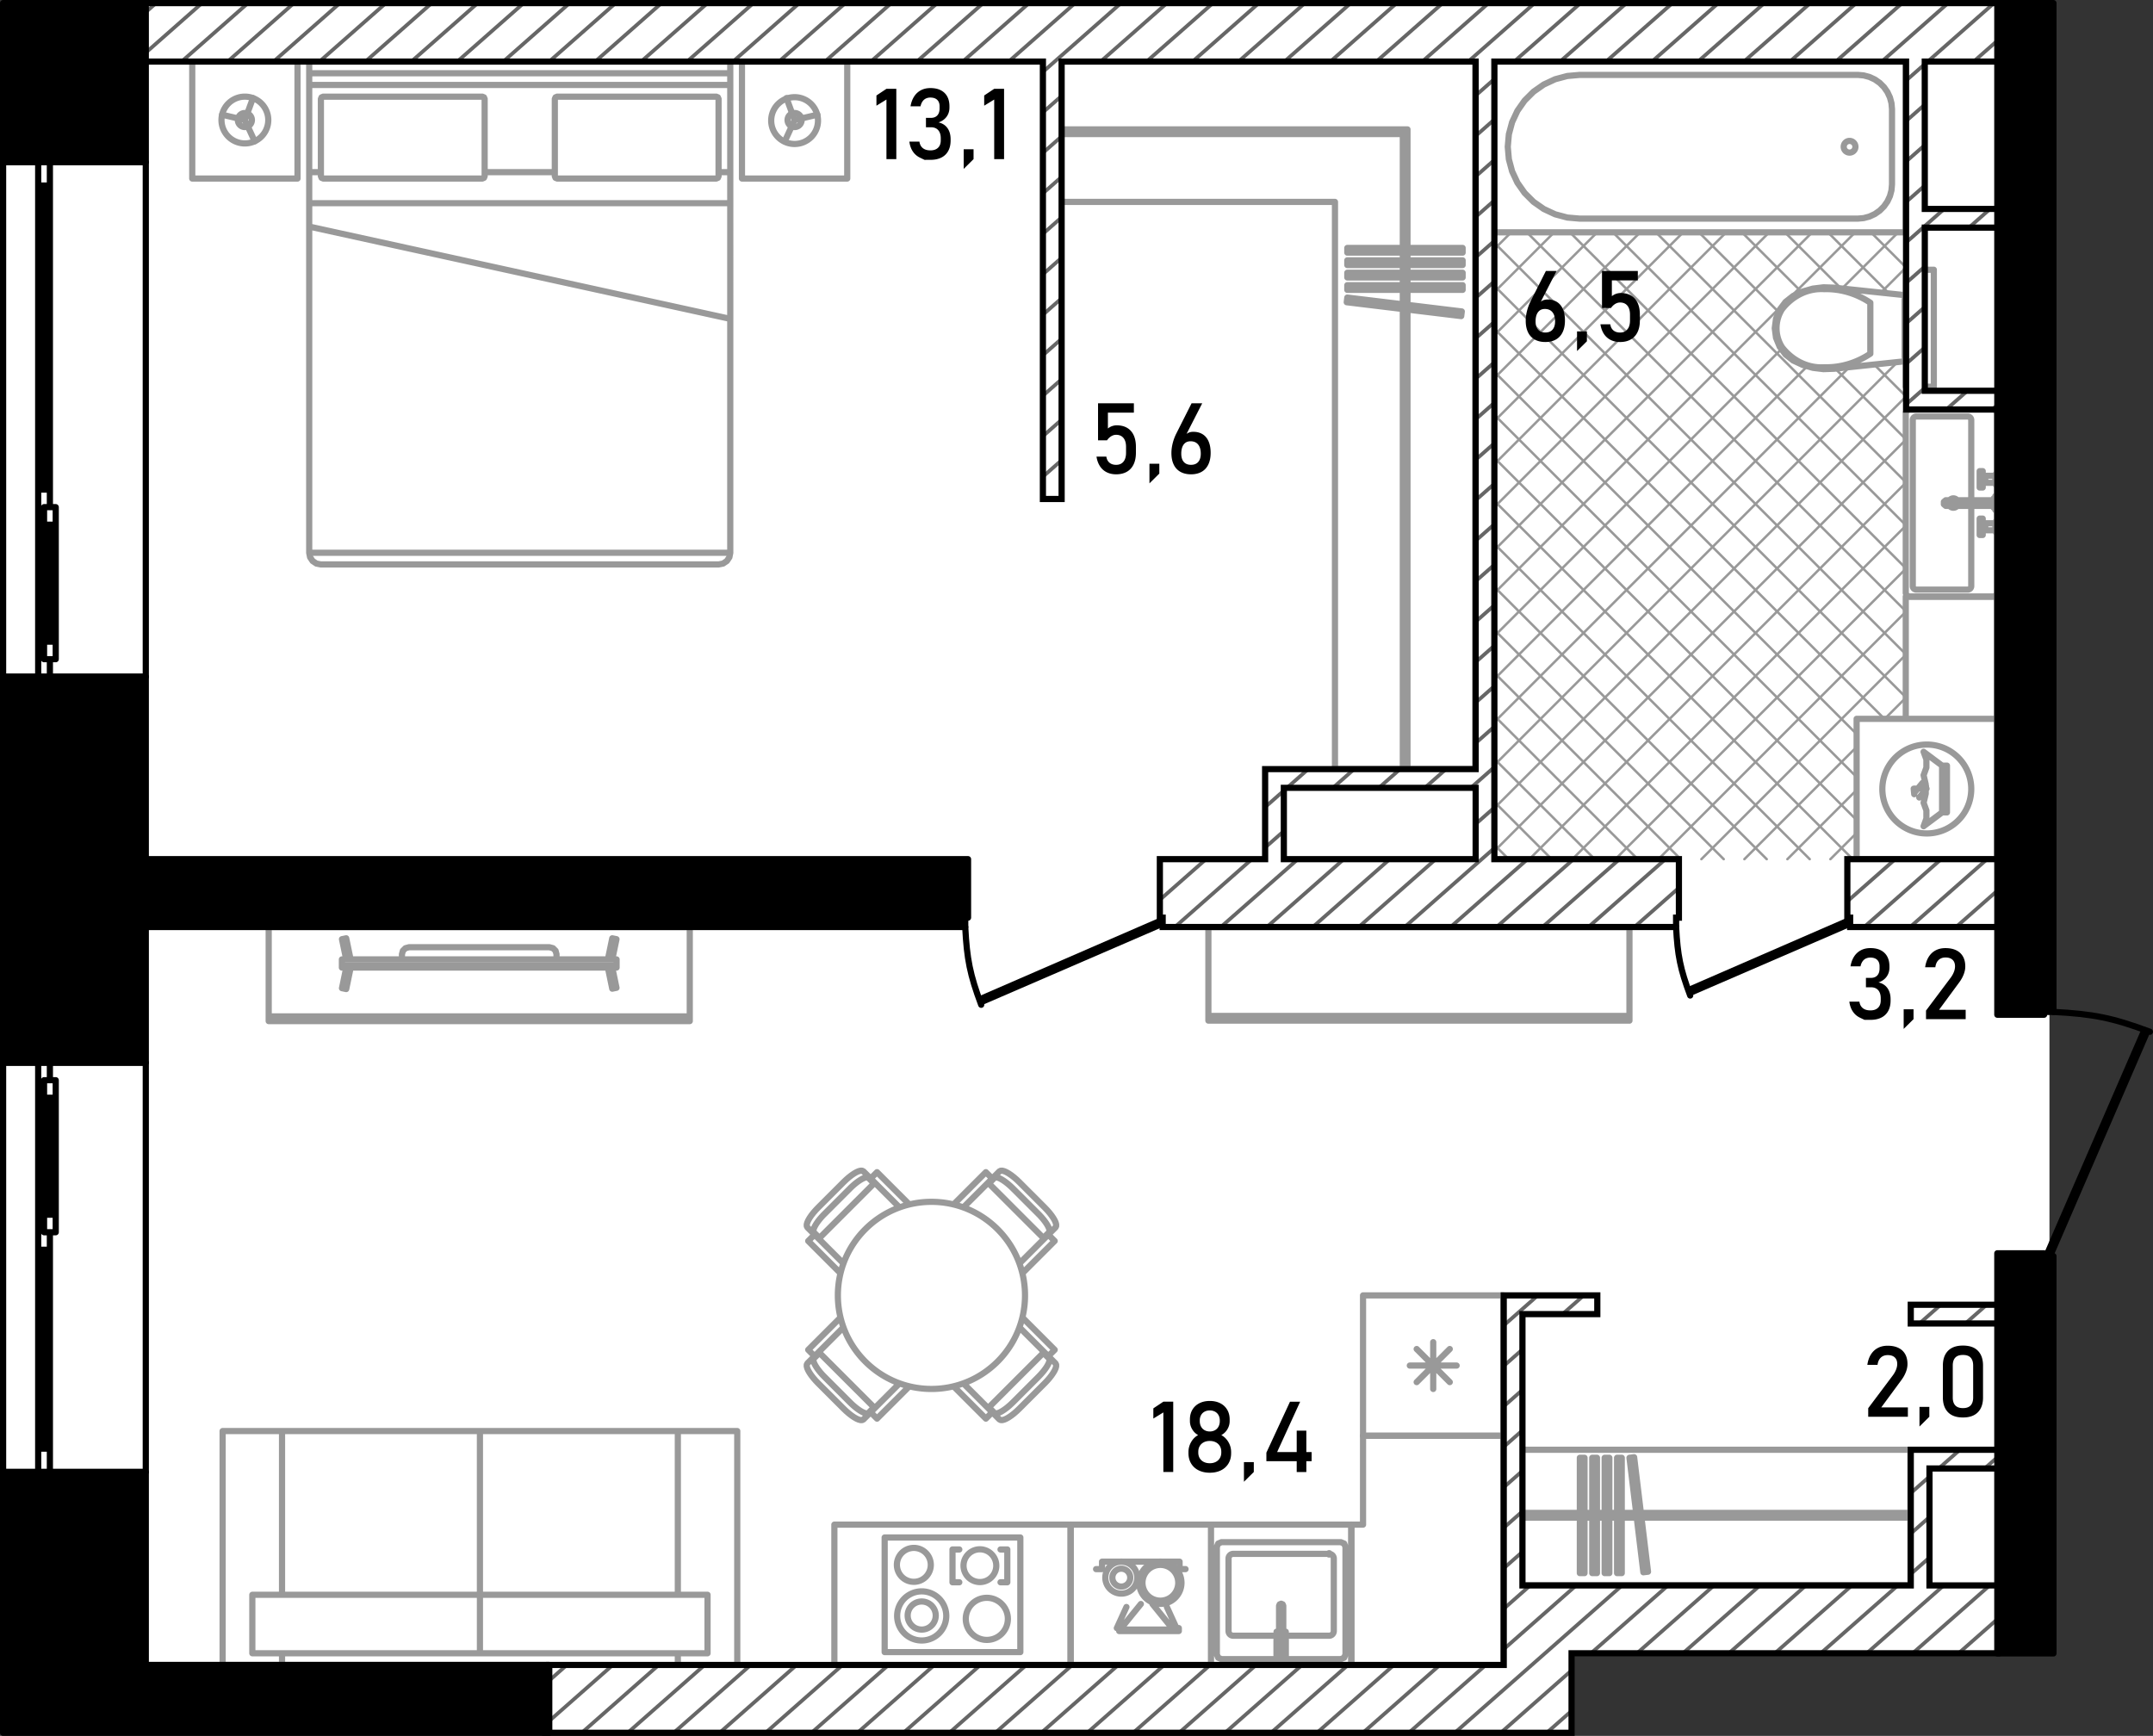 <svg version="1.1" id="_x39__1_" xmlns="http://www.w3.org/2000/svg" x="0" y="0" viewBox="0 0 347.777 280.429" xml:space="preserve"><rect x="0" y="0" width="347.777" height="280.429" fill="#333333" stroke="none"/><style>.st0{fill-rule:evenodd;clip-rule:evenodd;fill:#fff}.st2,.st3{fill:none;stroke-linecap:round;stroke-linejoin:round;stroke-miterlimit:3}.st2{fill-rule:evenodd;clip-rule:evenodd;stroke:#999}.st3{stroke:#000}.st4,.st5,.st7{fill-rule:evenodd;clip-rule:evenodd}.st5,.st7{fill:none}.st5{stroke-linecap:round;stroke-linejoin:round;stroke:#000;stroke-miterlimit:3}.st7{stroke:#666;stroke-width:.6;stroke-miterlimit:22.926}</style><path class="st0" d="M253.927 267.514h77.125V.5H.447v279.428h253.48z"/><g id="mebel_10_"><path d="M295.668 138.796l4.235-4.235m-11.182 4.235l11.182-11.182m-18.128 11.182l18.128-18.128m4.543-4.543l3.393-3.393m-33.012 26.064l33.012-33.011m-39.957 33.011l39.957-39.958m-46.905 39.958l46.905-46.906m-53.852 46.906l53.852-53.852m-60.799 53.852l60.799-60.799m-66.505 59.557l66.505-66.504m-66.505 59.558l66.502-66.501m-66.502 59.553l65.171-65.17m-65.171 58.223l57.404-57.404m-57.404 50.458l50.603-50.603m11.892-11.892l4.004-4.004m-66.499 59.551l46.426-46.425m9.786-9.785l9.08-9.08m-65.292 58.344l47.051-47.051m.089-.088l11.204-11.204m-58.344 51.396l51.397-51.397m-51.397 44.45l44.451-44.45m-44.451 37.503l37.504-37.503m-37.504 30.556l30.556-30.556m-30.556 23.609l23.609-23.609m-23.609 16.663l16.663-16.663m-16.663 9.715l9.715-9.715m-9.715 2.768l2.768-2.768m63.731 5.623l-5.622-5.622m2.934 9.881l-9.882-9.882m2.117 9.062l-9.062-9.062m19.518 26.465l-5.106-5.105m-11.713-11.714l-9.646-9.646m26.468 33.416l-11.393-11.393m-9.131-9.132l-12.891-12.891m33.415 40.363l-40.363-40.363m40.363 47.309L260.53 37.529m47.309 54.257L253.583 37.53m54.256 61.203L246.636 37.53m61.203 68.149l-66.505-66.504m66.505 73.451l-66.505-66.504m63.057 70.003l-63.056-63.056m58.568 65.516l-58.569-58.569m58.569 65.516l-58.569-58.569m58.569 65.516l-58.569-58.57m57.941 64.887l-57.94-57.939m50.992 57.939l-50.993-50.992m44.047 50.992L241.334 94.75m37.1 44.046l-37.099-37.099m30.152 37.099l-30.152-30.151m23.204 30.151l-23.205-23.206m16.259 23.206l-16.258-16.258m9.31 16.258l-9.311-9.312m2.365 9.312l-2.364-2.364" fill-rule="evenodd" clip-rule="evenodd" fill="none" stroke="#999" stroke-width=".4" stroke-linecap="round" stroke-linejoin="round" stroke-miterlimit="3"/><path class="st2" d="M111.419 164.955H43.403m0 0v-15.199m0 0h68.016m0 0v15.199M111.419 164.199H43.403M77.411 164.955v-.756M111.419 164.955v-.756M322.575 95.815V66.719m0 0l-.166-.4m0 0l-.401-.166m0 0h-13.602m0 0l-.401.166m0 0l-.166.4m0 0v29.096m0 0l.166.401m0 0l.401.166m0 0h13.602m0 0l.401-.166m0 0l.166-.401M318.419 94.681v-12.96m0-.907V67.853M317.852 67.287h-8.313M308.972 67.853v26.828M309.539 95.249h8.313M317.852 67.287c.313 0 .567.254.567.566M308.972 67.853c0-.312.254-.566.567-.566M309.539 95.249a.567.567 0 01-.567-.567M318.419 94.681a.567.567 0 01-.567.567M316.138 81.721a.756.756 0 01-1.21 0h1.21zm-1.21-.907a.755.755 0 011.21 0h-1.21zM322.046 80.814v.907m0 0h-7.749m0 0l-.3-.256m0 0v-.395m0 0l.3-.256m0 0h7.749M322.046 82.023v-1.512m0 0h.264m0 0v1.512m0 0h-.264M322.31 82.401v-2.267m0 0h.265m0 0v2.267m0 0h-.265M320.686 84.536h1.625m0 0v-.094m0 0h.132m0 0v-.284m0 0h.132m0 0v1.89m0 0h-.132m0 0v-.283m0 0h-.132m0 0v-.095m0 0h-1.625m0 0v-.322m0 0h-.416m0 0v1.078m0 0h-.491m0 0v-2.645m0 0h.491m0 0v1.076m0 0h.416m0 0v-.321M320.686 78h1.625m0 0v.094m0 0h.132m0 0v.283m0 0h.132m0 0v-1.889m0 0h-.132m0 0v.283m0 0h-.132m0 0v.095m0 0h-1.625m0 0v.322m0 0h-.416m0 0V76.11m0 0h-.491m0 0v2.645m0 0h.491m0 0v-1.076m0 0h.416m0 0V78M320.27 85.348l-.072-.071M320.27 84.857l-.072.072M320.686 85.348v-.491M322.31 85.67v-1.134M322.443 84.442v1.322M320.27 77.187l-.072.071M320.27 77.678l-.072-.072M320.686 77.187v.491M322.31 76.866V78M322.443 78.093v-1.322M320.27 85.103a.245.245 0 11-.491 0 .246.246 0 11.491 0zM320.27 77.432a.246.246 0 11-.492 0 .246.246 0 01.492 0zM292.847 59.424l-1.645-.469m0 .001l-1.552-.718m0 0l-1.23-.968m.001-.001l-.942-1.248m-.001 0l-.594-1.448m0 0l-.206-1.551m0 0l.206-1.551m0 0l.594-1.447m0 0l.942-1.249m.001 0l1.23-.967m-.001.001l1.552-.719m0-.001l1.645-.469m0 .001l1.698-.208m0-.001l1.709.06m0 .001l11.585 1.223m0-.001v10.654m0 0l-11.585 1.223m0 0l-1.709.059m0 .001l-1.698-.207M302.117 48.906v4.116M302.117 53.022v4.116M286.964 53.022a5.74 5.74 0 01.887-3.063M287.851 49.959c1.723-2.217 4.238-3.413 6.83-3.248M294.68 46.711c2.609-.07 5.185.689 7.437 2.195M302.117 57.138c-2.252 1.506-4.828 2.266-7.437 2.195M294.68 59.334c-2.591.166-5.106-1.031-6.83-3.248M287.851 56.085a5.743 5.743 0 01-.887-3.063M307.839 48.375v9.295m0 0h-.189m0 0v-9.295m0 0h.189M307.839 62.469V43.575M312.373 62.469V43.575M307.839 62.469h4.534M307.839 43.576h4.534M307.833 37.53h-66.499m0 0V9.886m0 0h66.499m0 0V37.53M300.075 12.098l.962.084m0 0l.933.249m0 0l.876.407m0 0l.791.553m0 0l.683.682m0 0l.554.79m0 0l.408.873m0 0l.25.93m0 0l.084.96m0 0v12.163m0 0l-.084.96m0 0l-.25.932m0 0l-.408.873m0 0l-.554.789m0 0l-.683.682m0 0l-.791.552m0 0l-.876.408m0 0l-.933.249m0 0l-.962.084m0 0h-44.887m0 0l-2.02-.176m0 0l-1.96-.523m0 0l-1.838-.856m0 0l-1.662-1.161m0 0l-1.434-1.431m0 0l-1.164-1.658m0 0l-.857-1.834m0 0l-.525-1.955m0 0l-.177-2.016m0 0l.177-2.016m0 0l.525-1.955m0 0l.857-1.834m0 0l1.164-1.658m0 0l1.434-1.431m0 0l1.662-1.16m0 0l1.838-.856m0 0l1.96-.523m0 0l2.02-.177m0 0h44.887M299.709 23.709a.945.945 0 11-1.89-.001.945.945 0 011.89.001zM263.208 164.879h-68.016m0 0v-15.114m0 .001h68.016m0 0v15.114M263.208 164.124h-68.016M229.2 164.879v-.756M263.208 164.879v-.756M220.174 231.941v-22.672m0 0h22.671m0 0v22.672m0 0h-22.671M235.289 220.605h-7.558M234.182 223.277l-5.344-5.345M231.51 224.383v-7.558M228.838 223.277l5.344-5.345M216.584 249.134h-19.271m0 0l-.534.222m0 0l-.222.534m0 0v17.382m0-.001l.222.534m0 0l.534.222m0 0h19.271m0 0l.535-.222m0 0l.221-.534m0 0V249.89m0 0l-.221-.534m0 0l-.535-.222M218.285 246.3h-22.672M218.285 268.971h-22.672M218.285 246.3v22.672M195.613 246.3v22.672M214.695 251.023h-15.492M198.447 251.778v11.714M199.203 264.248h15.492M215.451 263.492v-11.714M214.695 251.023h.108a.108.108 0 00-.108-.108.108.108 0 00-.108.108c0 .06.048.108.108.108s.108-.048.108-.108h-.108zM198.447 251.778c0-.417.338-.755.756-.755M199.203 264.248a.756.756 0 01-.756-.756M215.451 263.492a.755.755 0 01-.756.756M214.695 251.023c.417 0 .756.338.756.755M207.289 259.416l-.1-.24m0 0l-.241-.1m0 0l-.24.101m0 0l-.099.241m0 0v7.476m0 0l.1.24m0 0l.24.099m0 0l.24-.099m0 0l.1-.24m0 0v-7.478M207.703 264.965h-.415m0 0v1.928m0 .001l-.099.24m0 0l-.24.1m0-.001l-.241-.1m0 .001l-.1-.24m0 0v-1.928m0-.001h-.414m0 0v2.456m0 .001h1.509m0 0v-2.456M207.693 263.605h-.404m0 0v1.323m0 0h.404m0 0v-1.323M206.204 263.605v1.323m0 0h.404m0 0v-1.323m0 0h-.404M195.613 246.3h-22.672M195.613 268.971h-22.672M195.613 246.3v22.672M172.941 246.3v22.672M142.901 266.893h21.916m0 0v-18.516m0 0h-21.916m0 0v18.516M153.859 255.613v-5.299M153.859 250.314h1.096M153.859 255.613h1.096M162.713 255.613v-5.299M161.617 250.314h1.096M161.617 255.613h1.096M150.353 252.748a2.739 2.739 0 11-5.477-.001 2.739 2.739 0 015.477.001zM152.852 260.986a3.968 3.968 0 11-7.935 0 3.968 3.968 0 017.935 0z"/><path class="st2" d="M151.152 260.986a2.267 2.267 0 11-4.535.001 2.267 2.267 0 014.535-.001zM160.932 252.932a2.646 2.646 0 11-5.292 0 2.646 2.646 0 015.292 0zM162.804 261.523a3.4 3.4 0 11-6.8.002 3.4 3.4 0 016.8-.002zM134.777 268.971h38.164M134.777 246.3h38.164M134.777 268.971v-22.672M172.941 268.971v-22.672M45.557 268.971v-1.89m0 0h63.935m0 0v1.89m0 0H45.557M45.557 231.184h31.967m0 0v26.451m0 0H45.557m0 0v-26.451M77.525 231.184h31.967m0 0v26.451m0 0H77.525m0 0v-26.451M109.492 231.184h9.598m0 0v37.787m0 0h-9.598m0 0v-1.89m0-9.447v-26.45M35.96 231.184h9.598m0 0v26.45m0 9.447v1.89m0 0H35.96m0 0v-37.787M77.525 267.082v-9.446m0 0h36.766m-.001 0v9.446m0 0H77.525M77.525 267.082v-9.446m0 0H40.759m0 0v9.446m0 0h36.766M318.419 127.462a7.18 7.18 0 11-14.36-.001 7.18 7.18 0 0114.36.001zM190.845 255.694a3.411 3.411 0 11-6.822 0 3.411 3.411 0 016.822 0z"/><path class="st2" d="M190.324 255.694a2.89 2.89 0 11-5.78.001 2.89 2.89 0 015.78-.001zM183.705 254.863a2.58 2.58 0 11-5.16-.001 2.58 2.58 0 015.16.001z"/><path class="st2" d="M182.571 254.863a1.444 1.444 0 11-2.888 0 1.444 1.444 0 012.888 0zM132.132 19.392a3.78 3.78 0 11-7.558 0 3.78 3.78 0 017.558 0z"/><path class="st2" d="M129.487 19.392a1.134 1.134 0 11-2.269 0 1.134 1.134 0 012.269 0zM43.334 19.392a3.779 3.779 0 11-7.558 0 3.779 3.779 0 017.558 0z"/><path class="st2" d="M40.689 19.392a1.134 1.134 0 11-2.268 0 1.134 1.134 0 012.268 0zM49.947 89.298h68.015m0 0V13.724m0 0H49.947m0 0v75.573M51.836 91.186h64.236m0 0l.723-.144m0 0l.613-.409m0 0l.41-.613m0 0l.144-.723m0 0H49.947m0 0l.143.723m0 0l.41.613m0 0l.613.409m0 0l.723.144M49.947 9.946h68.015m0 0v3.778m0 0H49.947m0 0V9.946M117.962 9.946H49.947m0 0v1.89m0 0h68.015m0 0v-1.89M119.851 9.946h17.004m0 0V28.84m0 0h-17.004m0 0V9.946M48.058 9.946H31.054m0 0V28.84m0 0h17.004m0 0V9.946M90 15.614h25.695m0 0l.267.11m0 0l.11.268m0 0v12.47m0 0l-.11.266m0 0l-.267.112m0 0H90m0 0l-.267-.112m0 0l-.111-.266m0 0v-12.47m0 0l.111-.268m0 0l.267-.11M77.909 15.614H52.214m0 0l-.267.11m0 0l-.111.268m0 0v12.47m0 0l.111.266m0 0l.267.112m0 0h25.695m0 0l.267-.112m0 0l.111-.266m0 0v-12.47m0 0l-.111-.268m0 0l-.267-.11M49.947 27.815h1.889M78.287 27.815h11.335M116.072 27.815h1.89M49.947 32.825h68.015m0 0v18.687m0 0L49.947 36.603m0 0v-3.778M227.353 20.904l-.755.756m0 0h-55.169m0 0v-.756m0 0h55.924M171.429 9.946h66.882m0 0V124.25m0 0h-22.672m0 0V32.618m0 0h-44.21m0 0V9.946M227.353 124.25h-.755m0 0V21.66m0 0l.755-.756m0 0V124.25M236.259 40.054h-18.626m0 0v.756m0 0h18.626m0 0v-.756M236.259 42.059h-18.626m0 0v.756m0 0h18.626m0 0v-.756M236.259 44.064h-18.626m0 0v.756m0 0h18.626m0 0v-.756M236.259 46.069h-18.626m0 0v.755m0 0h18.626m0 0v-.755M236.123 50.314l-18.491-2.241m0 0l-.091.751m0 0l18.491 2.24m0 0l.091-.75M55.227 156.01v-1.02m0 0h44.369m0 0v1.02m0 0H55.227M56.631 154.991l-.709-3.41m-.001 0l-.68.141m.001 0l.68 3.269m-.001 0h.709M64.928 154.991v-.832m0 0l.151-.567m0 0l.415-.414m0 0l.567-.153m0 0h22.7m0 0l.566.153m0 0l.415.414m.001 0l.152.567m-.001 0v.832m0 0H64.928M56.631 156.368l-.709 3.41m-.001 0l-.68-.141m.001 0l.68-3.269m-.001 0h.709M98.192 154.991l.709-3.41m0 0l.68.141m0 0l-.68 3.269m0 0h-.709M98.192 156.308l.709 3.41m0 0l.68-.141m0 0l-.68-3.269m0 0h-.709M55.227 156.308v-.298m0 0h44.369m0 0v.298m0 0H55.227M245.869 256.124v-21.916m0 0h62.725m0 0v21.916m0 0h-62.725M308.594 244.41v.756m0 0h-62.725m0 0v-.756m0 0h62.725M255.195 254.131v-18.626m0-.001h.755m0 0v18.626m0 .001h-.755M257.199 254.131v-18.626m0-.001h.756m.001 0v18.626m0 .001h-.756M259.204 254.131v-18.626m0-.001h.755m0 0v18.626m0 .001h-.755M261.209 254.131v-18.626m0-.001h.756m0 0v18.626m0 .001h-.756M265.455 253.996l-2.241-18.491m0 0l.75-.091m0 0l2.241 18.491m0 0l-.75.091M310.723 121.454l.449 1.232m0 0v1.313m0 0l-.449 1.233m0 0l.342 1.473m0 0v1.513m0 0l-.342 1.473m0 0l.45 1.235m0 0v1.313m0 0l-.45 1.236m0 0l2.987-2.233m0 0v-7.557m0 0l-2.987-2.231M313.972 123.685v7.557m0 0h-.261m0 0v-7.557m0 0h.261M314.495 123.685v7.557m0 0h-.262m0 0v-7.557m0 0h.262M309.208 128.304l-.085-.891m0 0l.226-.021m0 0l.046.476m0 0l1.142-1.382m0 0l.152.126m0 0l-.53.641m0 0l.081.068m0 0l.611-.741m0 0l.147.121m0 0l-.611.74m0 0l.097.081m0 0l.496-.602m0 0l.131.108m0 0l-.497.601m0 0l.097.08m0 0l.343-.414m0 0l.14.115m0 0l-1.174 1.423M299.903 116.126v22.672m0 0h22.672m0 0v-22.672m0 0h-22.672M191.502 253.487h-.963m0 0v-1.204m0 0h-12.524m0 0v1.204m0 0h-.964M190.416 263.491h-9.634m0 0v-.478m0 0h.723m0 0v.238m0 0h8.189m0 0v-.238m0 0h.722m0 0v.478M190.038 263.013l-.047-.104m-.047-.103l-.047-.103m-.047-.103l-.048-.103m-.047-.103l-.047-.103m-.047-.103l-.047-.103m-.047-.103l-.048-.104m-.046-.102l-.048-.104m-.047-.102l-.047-.104m-.047-.102l-.047-.104m-.048-.102l-.047-.104m-.047-.104l-.047-.102m-.047-.104l-.047-.102m-.047-.104l-.047-.102m-.048-.104l-.047-.102m-.047-.104l-.047-.103m-.048-.103l-.046-.103m-.048-.103l-.047-.103M180.404 263.013l.047-.104m.049-.103l.047-.103m.046-.103l.047-.103m.048-.103l.048-.103m.045-.103l.048-.103m.048-.103l.047-.104m.046-.102l.047-.104m.048-.102l.048-.104m.047-.102l.047-.104m.047-.102l.047-.104m.046-.104l.048-.102m.047-.104l.047-.102m.047-.104l.047-.102m.049-.104l.046-.102m.048-.104l.047-.103m.046-.103l.047-.103m.047-.103l.047-.103M190.038 263.013h-.078m-.113 0h-.113m-.113 0h-.114m-.114 0h-.077m0 0l-.042-.052m-.071-.088l-.072-.088m-.072-.087l-.071-.089m-.072-.088l-.071-.088m-.071-.088l-.072-.088m-.071-.088l-.072-.088m-.071-.088l-.072-.087m-.071-.088l-.071-.088m-.072-.089l-.071-.088m-.072-.088l-.071-.088m-.072-.088l-.071-.088m-.071-.088l-.072-.088m-.071-.088l-.072-.088m-.071-.088l-.072-.088m-.071-.088l-.072-.088m-.071-.088l-.072-.088m-.071-.088l-.071-.088m-.072-.088l-.071-.088m-.072-.088l-.071-.088m-.072-.088l-.071-.088m-.071-.088l-.072-.088m-.071-.088l-.072-.088m-.071-.088l-.042-.052M180.404 263.013h.078m.113 0h.114m.113 0h.114m.113 0h.078m.001 0l.042-.052m.071-.088l.072-.088m.07-.087l.071-.089m.073-.088l.071-.088m.071-.088l.071-.088m.073-.088l.071-.088m.071-.088l.071-.087m.071-.088l.072-.088m.071-.089l.072-.088m.071-.088l.072-.088m.071-.088l.072-.088m.071-.088l.071-.088m.072-.088l.071-.088m.072-.088l.071-.088m.072-.088l.071-.088m.073-.088l.071-.088m.071-.088l.072-.088m.072-.088l.071-.088m.071-.088l.072-.088m.071-.088l.071-.088m.072-.088l.072-.088m.07-.088l.072-.088m.072-.088l.042-.052M220.174 231.941h22.671m0 0v37.03m0 0h-24.56m0 0v-22.672m0 0h1.889m0 0v-14.358M307.839 96.382h14.736m0 0v19.743m0 .001h-14.736m0 0V96.382M132.033 18.532l-3.68.86m0 0l-1.583 3.432m0 0l1.583-3.432m0 0l-1.306-3.546M35.876 18.532l3.68.86m0 0l1.583 3.432m0 0l-1.583-3.432m0 0l1.305-3.546M168.757 195.078l-4.109-4.109m.001 0l-.426-.407m-.001 0l-.43-.371m0 0l-.424-.328m0 0l-.403-.276m.001 0l-.017-.009m0 0l-.375-.216m0 0l-.332-.147m-.001 0l-.025-.008m0 0l-.281-.075m.001 0l-.028-.004m0 0l-.22.002m0 0l-.03.002m-.001 0l-.029.007m0 0l-.027.013m.001 0l-.154.078m-.001 0l-.024.018m.001 0l-.012.01m-.001 0l-1.133 1.134m0 0l-1.03-1.029m.001 0l-5.217 5.217m11.114 11.116l5.217-5.218m0 0l-1.029-1.029m.001 0l1.134-1.134m-.001 0l.011-.011m0 0l.017-.025m0 0l.078-.154m0 0l.013-.027m0 0l.008-.029m.001 0l.002-.029m0 0l.001-.221m-.001 0l-.003-.028m.001 0l-.075-.281m-.001 0l-.008-.025m.001 0l-.148-.332m0 0l-.214-.376m0 0l-.011-.016m-.001 0l-.276-.404m0 0l-.328-.423m0 0l-.371-.429m0 0l-.407-.427M159.61 191.06l9.057 9.057M159.733 191.184l.897-.898M168.542 199.993l.898-.897M164.669 204.114l4.665-4.664M155.613 195.057l4.664-4.664M163.619 191.991l4.117 4.117M160.63 190.286c.354-.354 1.691.409 2.988 1.706M167.735 196.107c1.296 1.296 2.06 2.634 1.705 2.988M132.159 223.46l4.108 4.108m0 0l.427.408m0 0l.43.371m0 0l.423.328m0 0l.404.275m0 0l.016.011m0 0l.376.215m0 0l.332.147m0 0l.024.008m0 0l.281.075m0 0l.029.003m0 0l.22-.001m0 0l.03-.002m0 0l.028-.008m0 0l.027-.012m0 0l.154-.078m0 0l.025-.018m0 0l.011-.011m0 0l1.134-1.133m0 0l1.029 1.029m0 0l5.219-5.218m-11.117-11.114l-5.216 5.217m0 0l1.029 1.029m0 0l-1.135 1.134m0 0l-.01.011m0 0l-.017.025m0 0l-.078.153m0 0l-.013.027m0 0l-.008.03m0 0l-.002.029m0 0l-.001.221m0 0l.003.027m0 0l.074.282m0 0l.009.025m0 0l.147.332m0 0l.215.375m0 0l.01.016m0 0l.276.404m0 0l.329.424m0 0l.371.429m0 0l.407.427M141.306 227.477l-9.057-9.057M141.183 227.353l-.898.898M132.373 218.544l-.897.897M136.246 214.424l-4.664 4.664M145.303 223.48l-4.664 4.664M137.298 226.547l-4.117-4.117M140.285 228.252c-.354.354-1.692-.409-2.988-1.705M133.18 222.43c-1.296-1.296-2.06-2.634-1.705-2.988M136.267 190.969l-4.108 4.109m0 0l-.408.427m0 0l-.371.429m0 0l-.329.423m0 0l-.275.404m0 0l-.01.016m0 0l-.216.376m0 0l-.146.332m0 0l-.009.025m0 0l-.074.281m0 0l-.003.028m0 0l.001.221m0 0l.002.029m0 0l.008.029m0 0l.012.027m0 0l.078.154m0 0l.018.024m0 0l.01.012m0 0l1.134 1.133m0 0l-1.029 1.03m0 0l5.217 5.217m11.115-11.115l-5.218-5.217m0 0l-1.028 1.029m0 0l-1.135-1.134m0 0l-.01-.01m0 0l-.026-.018m0 0l-.153-.078m0 0l-.027-.013m0 0l-.029-.007m0 0l-.029-.002m0 0l-.221-.002m0 0l-.028.004m0 0l-.281.075m0 0l-.025.008m0 0l-.332.147m0 0l-.376.215m0 0l-.015.01m0 0l-.405.276m0 0l-.423.328m0 0l-.429.371m0 0l-.427.407M132.25 200.117l9.057-9.057M132.373 199.993l-.897-.897M141.183 191.184l-.898-.898M145.303 195.057l-4.664-4.664M136.246 204.113l-4.664-4.663M133.18 196.108l4.117-4.117M131.475 199.096c-.354-.354.409-1.692 1.705-2.988M137.296 191.991c1.297-1.296 2.635-2.059 2.988-1.705M164.648 227.568l4.109-4.108m0 0l.408-.427m0 0l.371-.43m0 0l.328-.424m0 0l.275-.403m0 0l.011-.017m0 0l.215-.375m0 0l.147-.332m0 0l.008-.024m0 0l.075-.282m0 0l.003-.028m0 0l-.001-.22m0 0l-.002-.03m0 0l-.008-.029m0 0l-.012-.027m0 0l-.078-.154m0 0l-.018-.024m0 0l-.011-.012m0 0l-1.133-1.133m0 0l1.029-1.03m0 0l-5.218-5.218m-11.115 11.116l5.219 5.218m-.001-.001l1.029-1.029m0 0l1.134 1.134m0 0l.011.011m0 0l.025.017m0 0l.153.078m0 0l.027.013m0 0l.03.008m0 0l.029.002m0 0l.221.001m0 0l.027-.003m0 0l.281-.075m0 0l.026-.008m0 0l.332-.148m0 0l.375-.214m0 0l.016-.011m0 0l.404-.276m0 0l.424-.328m0 0l.429-.371m0 0l.426-.407M168.667 218.421l-9.057 9.057M168.542 218.544l.898.897M159.733 227.353l.897.898M155.613 223.48l4.664 4.664M164.669 214.424l4.665 4.664M167.736 222.43l-4.117 4.117M169.441 219.441c.354.354-.409 1.691-1.705 2.987M163.619 226.546c-1.296 1.296-2.634 2.06-2.988 1.705M165.572 209.268c0 8.348-6.767 15.114-15.114 15.114-8.348 0-15.115-6.766-15.115-15.114 0-8.347 6.767-15.114 15.115-15.114 8.347 0 15.114 6.767 15.114 15.114z"/></g><g id="walls"><path class="st3" d="M8.058 171.672H23.55M.501 171.672h5.667M6.169 171.672h1.889M8.058 237.798H23.55M.501 237.798h5.667M6.169 237.798h1.889M.501 237.798v-66.126M23.55 237.798v-66.126M8.058 237.798v-3.778M8.058 234.02H6.169M6.169 234.02v3.778M6.169 200.012v1.889M6.169 201.9h1.889M8.058 201.9v-1.888M7.113 234.02V201.9M8.058 234.02V201.9M6.169 201.9v32.119M8.058 200.012v-.945M8.058 199.066h-.945M7.113 199.066v-.944M7.113 198.122h-.944M6.169 198.122v1.89M6.169 171.672v3.778M6.169 175.45h.944M7.113 175.45v-.944M7.113 174.506h.945M8.058 174.506v-2.834M6.169 175.45v22.672M9.002 196.232v-18.893M9.002 199.066v-2.834M9.002 196.232H7.113M7.113 196.232v2.834M7.113 199.066h1.889M7.113 174.506v2.834M7.113 177.34h1.889M9.002 177.34v-2.834M9.002 174.506H7.113M7.113 177.34v18.893M9.002 196.232v-18.893M8.058 196.232v-18.893M6.169 237.798h1.889M6.169 237.798h1.889M.501 237.798h5.667M8.058 237.798H23.55M6.169 171.672h1.889M6.169 171.672h1.889M.501 171.672h5.667M8.058 171.672H23.55M.501 171.672H23.55"/><g><path class="st3" d="M8.058 109.324H23.55M.501 109.324h5.667M6.169 109.324h1.889M8.058 26.194H23.55M.501 26.194h5.667M6.169 26.194h1.889M.501 26.194v83.13M23.55 26.194v83.13M8.058 26.194v3.778M8.058 29.973H6.169M6.169 29.973v-3.778M6.169 80.984v-1.89M6.169 79.094h1.889M8.058 79.094v1.891M7.113 29.973v49.121M8.058 29.973v49.121M6.169 79.094V29.973M8.058 80.984v.945M8.058 81.93h-.945M7.113 81.93v.944M7.113 82.874h-.944M6.169 82.874v-1.89M6.169 109.324v-3.778M6.169 105.546h.944M7.113 105.546v.944M7.113 106.49h.945M8.058 106.49v2.834M6.169 105.546V82.874M9.002 84.764v18.893M9.002 81.93v2.834M9.002 84.764H7.113M7.113 84.764V81.93M7.113 81.93h1.889M7.113 106.49v-2.834M7.113 103.656h1.889M9.002 103.656v2.834M9.002 106.49H7.113M7.113 103.656V84.763M9.002 84.764v18.893M8.058 84.764v18.893M6.169 26.194h1.889M6.169 26.194h1.889M.501 26.194h5.667M8.058 26.194H23.55M6.169 109.324h1.889M6.169 109.324h1.889M.501 109.324h5.667M8.058 109.324H23.55M.501 26.194H23.55"/></g><g><path class="st3" d="M347.277 166.678c-6.023-2.249-9.16-2.877-15.58-3.206"/><path class="st4" d="M347.355 166.712l-1.386-.6-15.783 36.355v.453l1.511.001z"/><g><path class="st5" d="M273.019 160.824c-1.601-4.295-2.041-6.49-2.277-11.068"/><path class="st4" d="M273.053 160.914l25.804-11.158-.001-1.512h-.453l-25.95 11.282z"/></g><g><path class="st5" d="M158.495 162.319c-1.817-4.87-2.314-7.371-2.579-12.563"/><path class="st4" d="M158.536 162.414l29.272-12.658-.001-1.512h-.453l-29.418 12.782z"/></g></g><path d="M23.55.5v25.695H.5V.5h23.05zm299.079.001L331.697.5v162.972h-1.511v.453h-7.557V.501h0zm0 255.623v-53.657h7.557v.454h1.511l.004 64.184h-9.068l-.004-10.981h0zM.5 279.929v-42.132h23.05v31.173h65.171v10.958L.5 279.929h0zm23.05-141.133v-29.474H.5v62.349h23.05v-21.916h132.365v-1.512h.454v-9.447H23.55z" fill-rule="evenodd" clip-rule="evenodd" stroke="#000" stroke-linecap="round" stroke-linejoin="round" stroke-miterlimit="3"/><path class="st0" d="M88.721 279.929V268.97H242.9v-59.702h15.114v3.023h-12.091v43.832h62.725v-21.915l13.981-.001v3.022h-10.958v18.894h10.958v10.958l-68.771-.001v12.848l-165.137.001zm209.682-141.132h24.226v10.959h-23.773v-1.512h-.453v-9.447zm-27.66 10.959v-1.512h.454v-9.447h-29.809V9.946h66.499c.003 18.737.006 37.471.006 56.207h14.736v-3.022h-11.713V36.774h11.713v-3.022h-11.715l-.004-23.806h11.719V.501L23.55.5v9.446h144.911v70.661h3.023V9.946h66.881V124.25h-34.007v14.547h-17.004v9.447h.453v1.512h82.936zm-63.362-10.959v-11.525h30.984v11.525h-30.984zm115.248 75.006v-3.022h-13.981v3.022h13.981z"/><g><path class="st7" d="M25.151.552l-1.63 1.44M32.571.552l-9.05 7.98M40.001.552l-10.72 9.44M47.421.552l-10.71 9.44M54.851.552l-10.72 9.44M62.271.552l-10.72 9.44M69.681.552l-10.71 9.44M77.111.552l-10.72 9.44M84.531.552l-10.72 9.44M91.951.552l-10.71 9.44M99.381.552l-10.72 9.44M106.801.552l-10.71 9.44M114.231.552l-10.72 9.44M121.641.552l-10.72 9.44M129.061.552l-10.71 9.44M136.491.552l-10.72 9.44M143.911.552l-10.71 9.44M151.341.552l-10.72 9.44M158.761.552l-10.72 9.44M166.171.552l-10.71 9.44M173.601.552l-10.72 9.44M181.021.552l-12.59 11.09M171.451 15.522l-3.02 2.66M188.441.552l-10.71 9.44M171.451 22.062l-3.02 2.66M195.871.552l-10.72 9.44M171.451 28.602l-3.02 2.66M203.291.552l-10.71 9.44M171.451 35.142l-3.02 2.66M210.721.552l-10.72 9.44M171.451 41.672l-3.02 2.66M218.131.552l-10.71 9.44M171.451 48.212l-3.02 2.66M225.551.552l-10.71 9.44M171.451 54.752l-3.02 2.66M232.981.552l-10.72 9.44M171.451 61.292l-3.02 2.66M240.401.552l-10.71 9.44M171.451 67.832l-3.02 2.66M247.831.552l-10.72 9.44M241.361 12.792l-3.03 2.67M255.251.552l-10.72 9.44M171.451 74.372l-3.02 2.66M241.361 19.322l-3.03 2.67M262.671.552l-10.72 9.44M241.361 25.862l-3.03 2.67M270.091.552l-10.72 9.44M241.361 32.402l-3.03 2.67M277.511.552l-10.72 9.44M241.361 38.942l-3.03 2.67M284.931.552l-10.71 9.44M241.361 45.482l-3.03 2.67M292.361.552l-10.72 9.44M241.361 52.022l-3.03 2.67M299.781.552l-10.71 9.44M241.361 58.552l-3.03 2.67M307.201.552l-10.72 9.44M241.361 65.092l-3.03 2.67M314.621.552l-10.71 9.44M241.361 71.632l-3.03 2.67M310.881 10.382l-3.03 2.67M322.041.552l-10.71 9.44M241.361 78.172l-3.03 2.67M322.601 6.602l-3.85 3.39M310.881 16.922l-3.03 2.67M241.361 84.712l-3.03 2.67M310.881 23.462l-3.03 2.67M241.361 91.252l-3.03 2.67M310.881 30.002l-3.03 2.67M187.331 138.842l-.01.01M241.361 97.792l-3.03 2.67M314.001 33.802l-6.14 5.4M207.351 127.752l-3.02 2.66M211.271 124.292l-3.44 3.03M194.761 138.842l-7.44 6.55M207.351 134.282l-3.02 2.66M241.361 104.322l-3.03 2.67M321.411 33.802l-3.43 3.02M310.881 43.082l-3.02 2.66M218.691 124.292l-3.44 3.03M202.171 138.842l-12.44 10.96M226.111 124.292l-3.44 3.03M310.881 49.622l-3.02 2.66M241.361 110.862l-3.03 2.67M209.601 138.842l-12.45 10.96M233.531 124.292l-3.44 3.03M310.881 56.152l-3.02 2.66M241.361 117.402l-3.03 2.67M217.021 138.842l-12.44 10.96M310.881 62.692l-3.02 2.66M241.361 123.942l-3.84 3.38M224.441 138.842l-12.44 10.96M317.751 63.182l-3.43 3.02M241.361 130.482l-3.03 2.67M231.871 138.842l-12.45 10.96M322.601 65.452l-.85.75M91.511 269.022l-2.82 2.49M241.361 137.022l-14.51 12.78M98.931 269.022l-10.24 9.02M246.701 138.842l-12.44 10.96M106.351 269.022l-12.43 10.95M254.131 138.842l-12.44 10.96M113.771 269.022l-12.43 10.95M261.551 138.842l-12.44 10.96M121.201 269.022l-12.43 10.95M268.971 138.842l-12.44 10.96M128.621 269.022l-12.43 10.95M271.161 143.452l-7.2 6.35M136.041 269.022l-12.43 10.95M143.461 269.022l-12.43 10.95M298.661 138.842l-.29.26M150.881 269.022l-12.43 10.95M306.091 138.842l-7.72 6.8M158.311 269.022l-12.43 10.95M313.511 138.842l-12.44 10.96M165.731 269.022l-12.43 10.95M320.931 138.842l-12.44 10.96M173.151 269.022l-12.43 10.95M322.601 143.912l-6.69 5.89M248.361 209.312l-5.49 4.84M180.581 269.022l-12.43 10.95M255.781 209.312l-3.44 3.03M245.891 218.032l-3.02 2.66M188.001 269.022l-12.43 10.95M245.891 224.562l-3.02 2.66M195.421 269.022l-12.43 10.95M245.891 231.102l-3.02 2.66M202.841 269.022l-12.43 10.95M245.891 237.642l-3.02 2.66M210.261 269.022l-12.43 10.95M245.891 244.182l-3.02 2.66M217.691 269.022l-12.43 10.95M245.891 250.722l-3.02 2.66M225.111 269.022l-12.43 10.95M247.121 256.172l-4.25 3.75M232.531 269.022l-12.43 10.95M254.541 256.172l-11.67 10.28M239.951 269.022l-12.43 10.95M313.431 210.832l-3.43 3.02M261.961 256.172l-27.02 23.8M320.851 210.832l-3.43 3.02M253.831 269.872l-11.46 10.1M269.381 256.172l-12.44 10.96M253.831 276.412l-4.04 3.56M276.811 256.172l-12.44 10.96M309.111 234.252l-.49.44M284.231 256.172l-12.44 10.96M311.641 238.562l-3.02 2.67M291.661 256.172l-12.45 10.96M316.541 234.252l-3.43 3.02M322.601 235.452l-2.07 1.82M299.081 256.172l-12.44 10.96M311.641 245.102l-3.02 2.67M306.501 256.172l-12.45 10.96M311.641 251.642l-3.02 2.66M313.921 256.172l-12.44 10.96M321.341 256.172l-12.44 10.96M322.601 261.602l-6.28 5.53"/></g><path d="M88.721 279.929V268.97H242.9v-59.702h15.114v3.023h-12.091v43.832h62.725v-21.915l13.981-.001v3.022h-10.958v18.894h10.958v10.958l-68.771-.001v12.848l-165.137.001h0zm209.682-141.132h24.226v10.959h-23.773v-1.512h-.453v-9.447h0zm-27.66 10.959h-82.936v-1.512h-.453v-9.447h17.004V124.25h34.007V9.946h-66.881v70.661h-3.023V9.946H23.55V.5l299.079.001v9.445H310.91l.003 23.807h11.715v3.022h-11.713v26.356h11.713v3.022h-14.736c0-18.736-.003-37.47-.006-56.207h-66.499v128.851h29.809v9.447h-.454v1.512h.001zm-63.362-10.959h30.984v-11.525h-30.984v11.525h0zm115.248 75.006h-13.981v-3.022h13.981v3.022z" fill-rule="evenodd" clip-rule="evenodd" fill="none" stroke="#000" stroke-miterlimit="22.926"/></g><g id="sizes_10_"><path d="M144.783 25.706h-1.594v-9.625l-1.617.992v-1.648l1.617-1.078h1.594v11.359zM149.345 25.824l-.727-.348a2.857 2.857 0 01-1.168-1.008c-.295-.44-.48-.97-.559-1.59h1.625c.047.323.148.589.305.797s.357.363.605.465c.247.102.537.152.871.152.525 0 .935-.141 1.227-.422.291-.281.438-.677.438-1.188v-.344c0-.567-.139-1.007-.414-1.316-.276-.31-.667-.465-1.172-.465h-.805v-1.516h.805c.442 0 .786-.133 1.031-.398.244-.266.367-.641.367-1.125v-.352c0-.448-.129-.794-.387-1.039-.258-.245-.624-.367-1.098-.367a1.68 1.68 0 00-.727.152c-.214.102-.395.258-.543.469s-.257.476-.324.793h-1.617c.104-.62.301-1.151.59-1.594a2.886 2.886 0 011.098-1.008c.442-.229.95-.344 1.523-.344.979 0 1.736.258 2.273.773.536.516.805 1.242.805 2.18v.188c0 .567-.154 1.063-.461 1.484-.308.422-.742.729-1.305.922.619.136 1.1.44 1.441.914.341.474.512 1.078.512 1.813v.188c0 .661-.128 1.227-.383 1.695a2.536 2.536 0 01-1.113 1.07c-.487.245-1.074.367-1.762.367l-.951.002zM155.666 24.113h1.594v1.594l-1.594 1.578v-3.172zM162.189 25.706h-1.594v-9.625l-1.617.992v-1.648l1.617-1.078h1.594v11.359zM301.774 227.492l3.961-5.281c.229-.303.407-.617.535-.941.128-.326.191-.629.191-.91v-.016c0-.453-.133-.805-.398-1.055s-.644-.375-1.133-.375c-.464 0-.839.137-1.125.41s-.461.66-.523 1.16v.008h-1.648v-.008c.094-.652.285-1.207.574-1.668s.663-.813 1.121-1.055.987-.363 1.586-.363c.677 0 1.255.115 1.734.348.479.23.844.568 1.094 1.012.25.441.375.977.375 1.602v.008c0 .4-.083.82-.25 1.258s-.398.859-.695 1.266l-3.289 4.469h4.297v1.516h-6.406v-1.385zM310.055 227.281h1.594v1.594l-1.594 1.578v-3.172zM314.661 228.14c-.55-.568-.824-1.359-.824-2.375v-5.164c0-1.021.276-1.814.828-2.379.552-.566 1.356-.848 2.414-.848 1.063 0 1.868.281 2.418.844s.824 1.355.824 2.383v5.164c0 1.02-.276 1.813-.828 2.379-.552.564-1.356.848-2.414.848-1.063 0-1.868-.285-2.418-.852zm3.664-1.105c.269-.295.402-.719.402-1.27v-5.164c0-.553-.133-.977-.398-1.27-.266-.295-.683-.441-1.25-.441s-.984.146-1.25.441c-.266.293-.398.717-.398 1.27v5.164c0 .551.134.975.402 1.27.269.293.684.441 1.246.441s.977-.148 1.246-.441z"/><g><path d="M247.905 54.849a2.609 2.609 0 01-1.082-1.172c-.248-.513-.371-1.132-.371-1.855v-.008c0-.422.049-.864.148-1.328a7.648 7.648 0 01.641-1.82l2.469-4.891h1.719l-2.898 5.664.008-.281c.13-.245.32-.435.57-.57s.541-.203.875-.203c.588 0 1.094.133 1.516.398s.742.652.961 1.16.328 1.118.328 1.832v.008c0 .729-.124 1.354-.371 1.875-.248.521-.609.917-1.086 1.188s-1.049.406-1.715.406c-.668-.001-1.239-.134-1.712-.403zm2.879-1.598c.273-.313.41-.758.41-1.336v-.008c0-.636-.144-1.126-.43-1.473-.287-.347-.695-.52-1.227-.52-.475 0-.842.175-1.102.523-.261.349-.391.841-.391 1.477v.008c0 .578.137 1.022.41 1.332s.66.465 1.16.465c.507.001.896-.155 1.17-.468zM254.741 53.54h1.594v1.594l-1.594 1.578V53.54zM260.167 54.915a2.758 2.758 0 01-1.086-.977c-.279-.427-.465-.94-.559-1.539v-.008h1.594v.009c.057.417.224.741.5.973.275.231.635.348 1.078.348.51 0 .904-.171 1.184-.512.278-.341.418-.821.418-1.441v-.953c0-.614-.14-1.093-.418-1.434-.279-.341-.674-.512-1.184-.512-.276 0-.542.078-.797.234a2.225 2.225 0 00-.672.656h-1.453v-5.984h5.789v1.516h-4.195v2.555a2.262 2.262 0 011.414-.508c.656 0 1.217.136 1.684.406.466.271.82.667 1.063 1.188s.363 1.148.363 1.883v.953c0 .734-.125 1.362-.375 1.883s-.615.918-1.094 1.191c-.479.273-1.055.41-1.727.41-.573-.001-1.082-.113-1.527-.337z"/></g><g><path d="M301.181 164.758l-.727-.348a2.84 2.84 0 01-1.168-1.008c-.295-.439-.48-.969-.559-1.59h1.625c.047.324.148.59.305.797.156.209.357.363.605.465.247.102.537.152.871.152.525 0 .935-.141 1.227-.422.291-.281.438-.676.438-1.188v-.344c0-.566-.139-1.006-.414-1.316-.276-.309-.667-.465-1.172-.465h-.805v-1.516h.805c.442 0 .786-.133 1.031-.398.244-.266.367-.641.367-1.125v-.352c0-.447-.129-.793-.387-1.039-.258-.244-.624-.367-1.098-.367a1.68 1.68 0 00-.727.152c-.214.102-.395.258-.543.469s-.257.477-.324.793h-1.617c.104-.619.301-1.15.59-1.594a2.902 2.902 0 011.098-1.008c.442-.229.95-.344 1.523-.344.979 0 1.736.258 2.273.773.536.516.805 1.242.805 2.18v.188c0 .568-.154 1.063-.461 1.484-.308.422-.742.73-1.305.922.619.137 1.1.441 1.441.914.341.475.512 1.078.512 1.813v.188c0 .662-.128 1.227-.383 1.695a2.53 2.53 0 01-1.113 1.07c-.487.246-1.074.367-1.762.367l-.951.002zM307.502 163.047h1.594v1.594l-1.594 1.578v-3.172zM311.111 163.258l3.961-5.281c.229-.301.407-.615.535-.941a2.51 2.51 0 00.191-.91v-.016c0-.453-.133-.805-.398-1.055s-.644-.375-1.133-.375c-.464 0-.839.137-1.125.41-.287.273-.461.66-.523 1.16v.008h-1.648v-.008c.094-.65.285-1.207.574-1.668s.662-.813 1.121-1.055c.458-.242.986-.363 1.586-.363.677 0 1.255.117 1.734.348.479.232.844.57 1.094 1.012.25.443.375.977.375 1.602v.008c0 .402-.084.82-.25 1.258a5.417 5.417 0 01-.695 1.266l-3.289 4.469h4.297v1.516h-6.406v-1.385z"/></g><g><path d="M189.513 237.798h-1.594v-9.625l-1.617.992v-1.648l1.617-1.078h1.594v11.359zM193.607 237.524a2.855 2.855 0 01-1.207-1.105c-.284-.477-.426-1.03-.426-1.66v-.188c0-.567.142-1.102.426-1.602.283-.5.662-.878 1.137-1.133-.401-.219-.723-.535-.965-.949s-.363-.851-.363-1.309v-.273c0-.594.133-1.116.398-1.566s.641-.8 1.125-1.047 1.047-.371 1.688-.371 1.203.124 1.688.371.859.597 1.125 1.047.398.973.398 1.566v.273c0 .469-.124.909-.371 1.32a2.485 2.485 0 01-.98.938c.479.261.863.64 1.152 1.137s.434 1.03.434 1.598v.188c0 .63-.143 1.184-.426 1.66a2.854 2.854 0 01-1.207 1.105c-.521.261-1.125.391-1.813.391s-1.292-.13-1.813-.391zm2.789-1.359c.281-.146.498-.351.652-.613.153-.263.23-.566.23-.91v-.109c0-.349-.077-.655-.23-.918-.154-.263-.371-.468-.652-.613s-.607-.219-.977-.219-.695.073-.977.219-.499.352-.652.617c-.154.266-.23.573-.23.922v.117c0 .344.076.646.23.906.153.261.371.462.652.605s.606.215.977.215c.37 0 .696-.074.977-.219zm-.133-5.121c.244-.138.435-.335.57-.59.135-.255.203-.55.203-.883v-.109c0-.317-.068-.599-.203-.844a1.406 1.406 0 00-.57-.566 1.74 1.74 0 00-.844-.199c-.318 0-.6.066-.844.199a1.394 1.394 0 00-.57.566 1.724 1.724 0 00-.203.852v.117c0 .328.067.618.203.871.135.253.325.448.57.586.244.138.525.207.844.207a1.7 1.7 0 00.844-.207zM200.935 236.204h1.594v1.594l-1.594 1.578v-3.172zM204.56 234.673l3.813-8.227h1.641l-3.719 8.133h5.57v1.477h-7.305v-1.383zm4.899-3.555h1.555v6.688h-1.555v-6.688z"/></g><g><path d="M178.763 76.288a2.758 2.758 0 01-1.086-.977c-.279-.427-.465-.94-.559-1.539v-.008h1.594v.008c.057.417.224.741.5.973.275.231.635.348 1.078.348.51 0 .904-.171 1.184-.512.278-.341.418-.821.418-1.441v-.953c0-.614-.14-1.093-.418-1.434-.279-.341-.674-.512-1.184-.512-.276 0-.542.078-.797.234a2.225 2.225 0 00-.672.656h-1.453v-5.984h5.789v1.516h-4.195v2.555a2.262 2.262 0 011.414-.508c.656 0 1.217.136 1.684.406.466.271.82.667 1.063 1.188s.363 1.148.363 1.883v.953c0 .734-.125 1.362-.375 1.883s-.615.918-1.094 1.191c-.479.273-1.055.41-1.727.41-.573 0-1.081-.112-1.527-.336zM185.673 74.913h1.594v1.594l-1.594 1.578v-3.172zM190.673 76.222a2.609 2.609 0 01-1.082-1.172c-.248-.513-.371-1.132-.371-1.855v-.008c0-.422.049-.864.148-1.328a7.648 7.648 0 01.641-1.82l2.469-4.891h1.719l-2.898 5.664.008-.281c.13-.245.32-.435.57-.57s.541-.203.875-.203c.588 0 1.094.133 1.516.398s.742.652.961 1.16.328 1.118.328 1.832v.008c0 .729-.124 1.354-.371 1.875-.248.521-.609.917-1.086 1.188s-1.049.406-1.715.406c-.668-.001-1.238-.134-1.712-.403zm2.879-1.598c.273-.313.41-.758.41-1.336v-.008c0-.636-.144-1.126-.43-1.473-.287-.347-.695-.52-1.227-.52-.475 0-.842.175-1.102.523-.261.349-.391.841-.391 1.477v.008c0 .578.137 1.022.41 1.332s.66.465 1.16.465c.507.001.897-.155 1.17-.468z"/></g></g></svg>